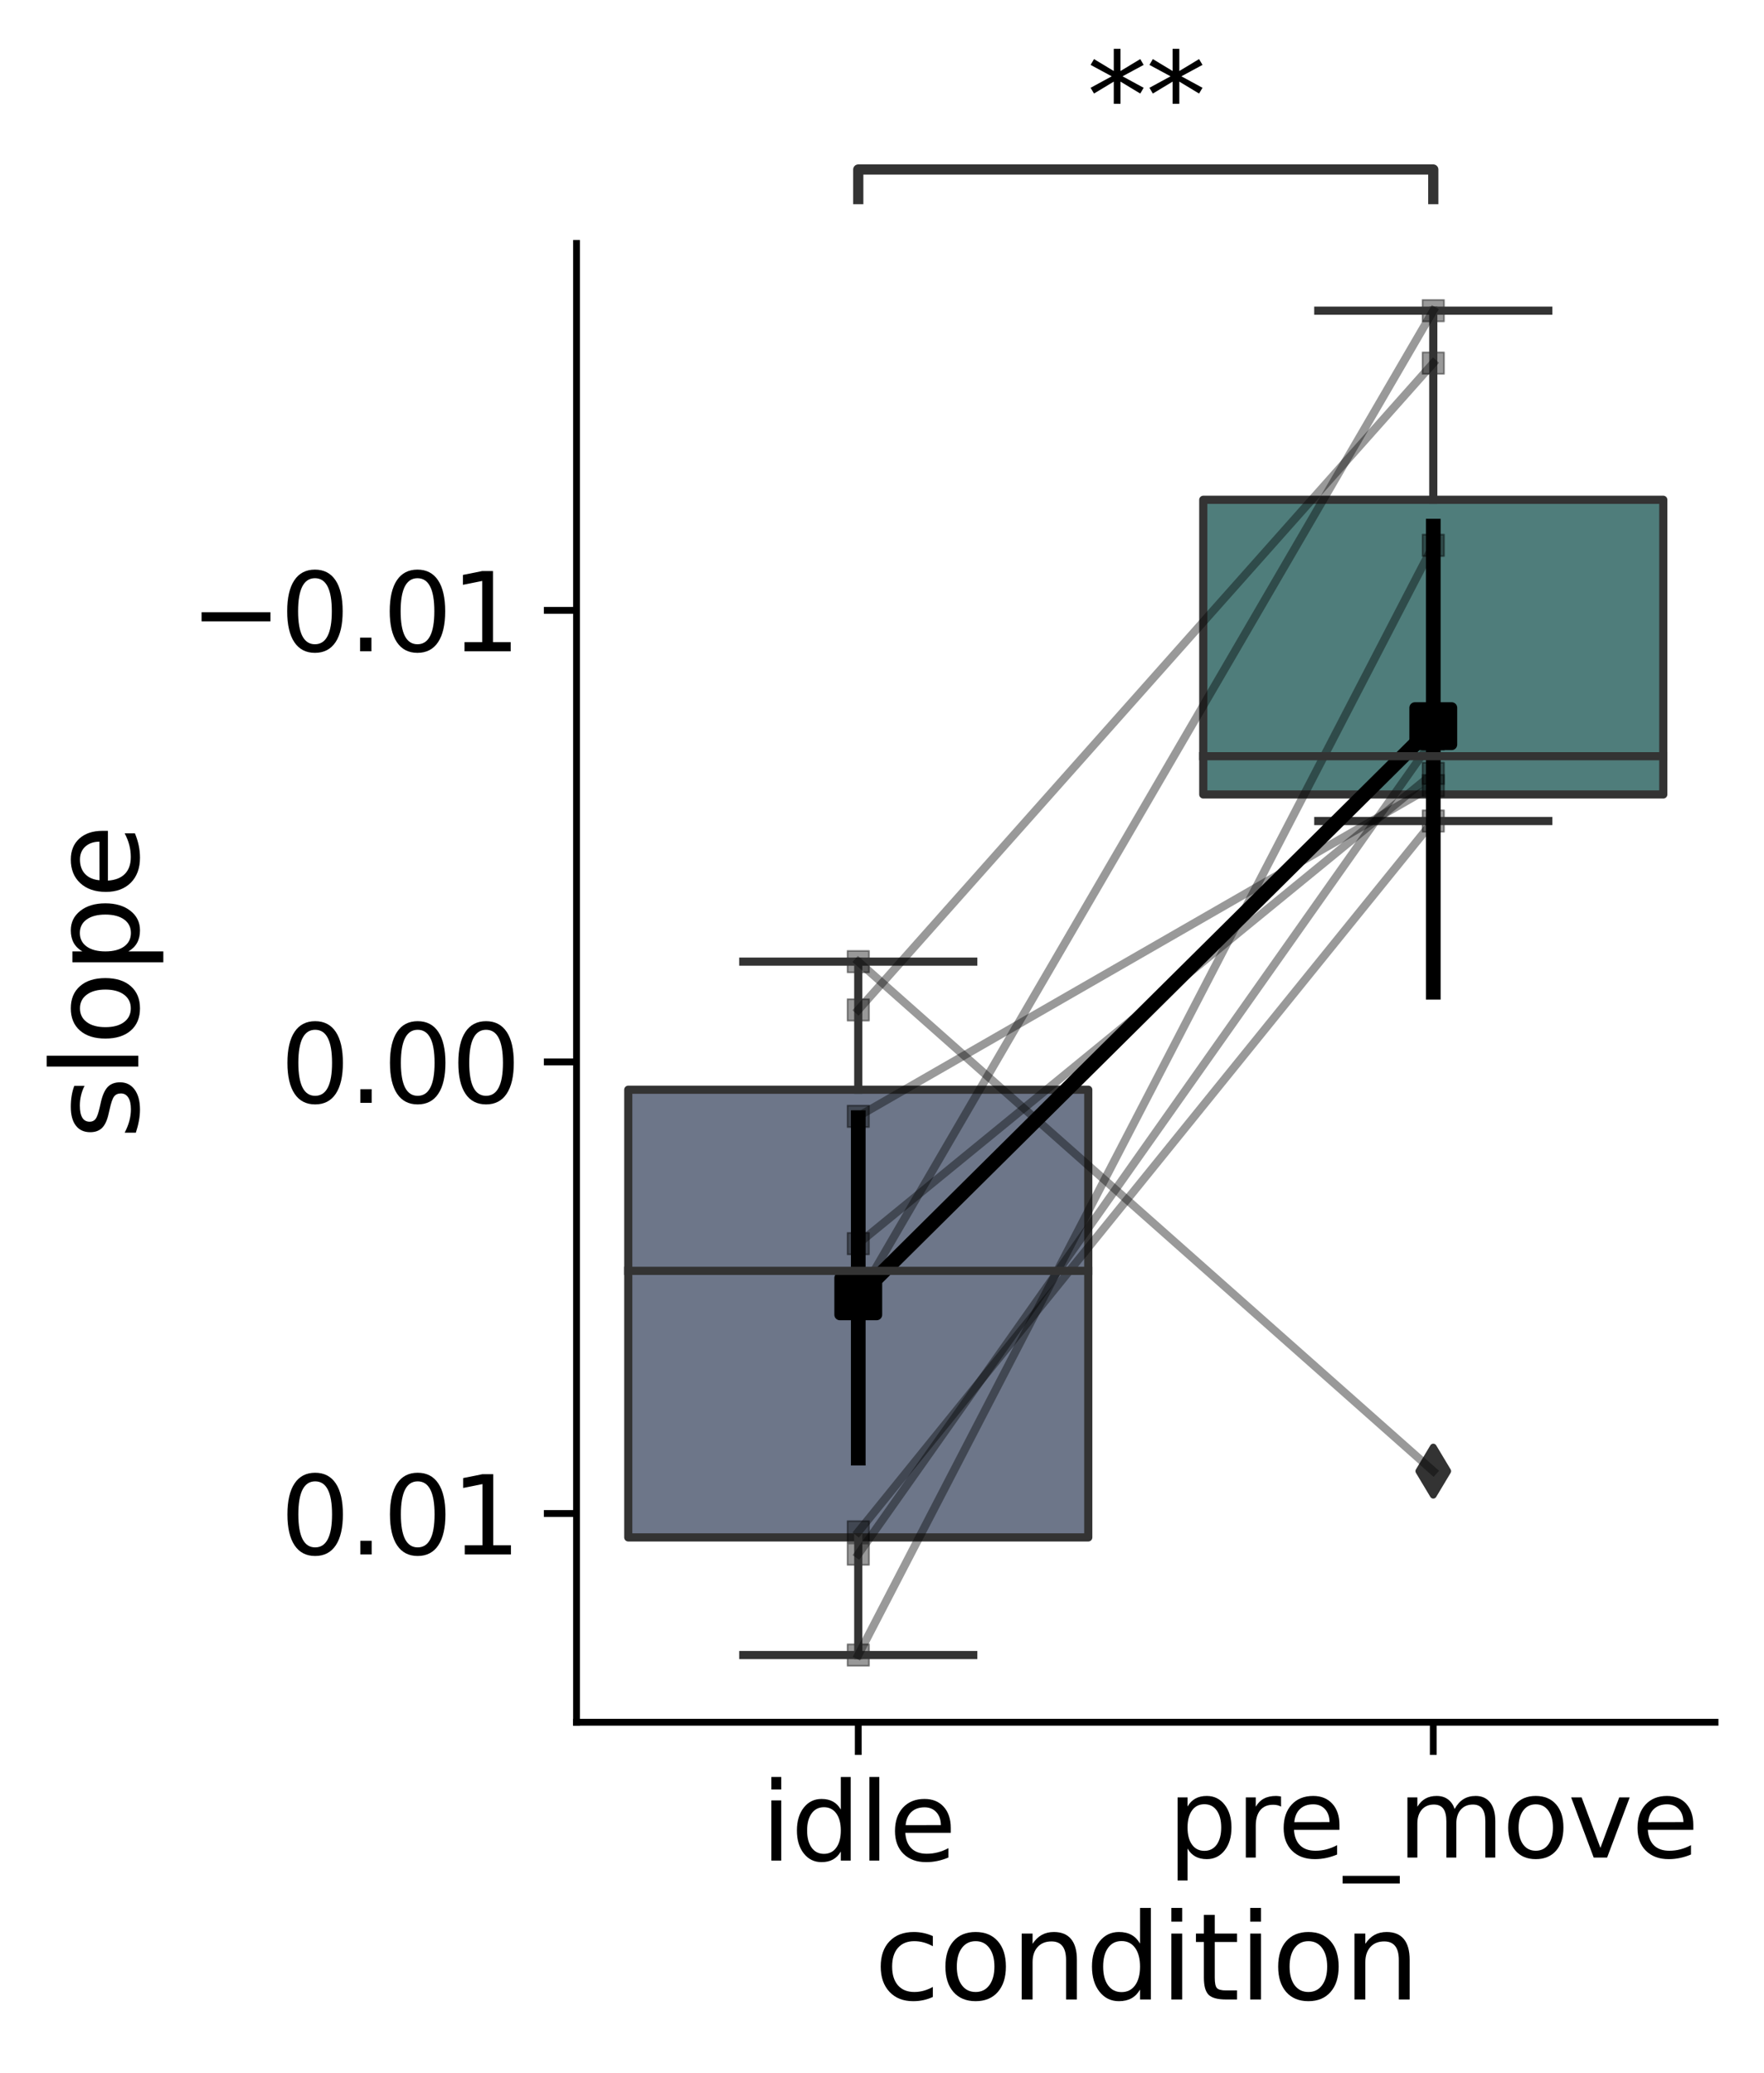 <?xml version="1.0" encoding="utf-8" standalone="no"?>
<!DOCTYPE svg PUBLIC "-//W3C//DTD SVG 1.1//EN"
  "http://www.w3.org/Graphics/SVG/1.1/DTD/svg11.dtd">
<svg xmlns:xlink="http://www.w3.org/1999/xlink" width="259.366pt" height="304.79pt" viewBox="0 0 259.366 304.79" xmlns="http://www.w3.org/2000/svg" version="1.1">
 <defs>
  <style type="text/css">*{stroke-linejoin: round; stroke-linecap: butt}</style>
 </defs>
 <g id="figure_1">
  <g id="patch_1">
   <path d="M 0 304.79 
L 259.366 304.79 
L 259.366 0 
L 0 0 
L 0 304.79 
z
" style="fill: none"/>
  </g>
  <g id="axes_1">
   <g id="patch_2">
    <path d="M 84.766 253.236 
L 252.166 253.236 
L 252.166 35.796 
L 84.766 35.796 
L 84.766 253.236 
z
" style="fill: none"/>
   </g>
   <g id="patch_3">
    <path d="M 92.375 160.229 
L 160.011 160.229 
L 160.011 226.057 
L 92.375 226.057 
L 92.375 160.229 
z
" clip-path="url(#pcffdb30ee8)" style="fill: #5d687d; fill-opacity: 0.9; stroke: #333333; stroke-width: 1.2; stroke-linejoin: miter"/>
   </g>
   <g id="patch_4">
    <path d="M 176.921 73.486 
L 244.557 73.486 
L 244.557 116.816 
L 176.921 116.816 
L 176.921 73.486 
z
" clip-path="url(#pcffdb30ee8)" style="fill: #3c6f6d; fill-opacity: 0.9; stroke: #333333; stroke-width: 1.2; stroke-linejoin: miter"/>
   </g>
   <g id="PathCollection_1">
    <path d="M 123.486 193.314 
L 128.9 193.314 
L 128.9 187.9 
L 123.486 187.9 
z
" clip-path="url(#pcffdb30ee8)" style="stroke: #000000; stroke-width: 1.62"/>
    <path d="M 208.032 109.481 
L 213.446 109.481 
L 213.446 104.066 
L 208.032 104.066 
z
" clip-path="url(#pcffdb30ee8)" style="stroke: #000000; stroke-width: 1.62"/>
   </g>
   <g id="PolyCollection_1"/>
   <g id="PolyCollection_2"/>
   <g id="PolyCollection_3"/>
   <g id="PolyCollection_4"/>
   <g id="PolyCollection_5"/>
   <g id="PolyCollection_6"/>
   <g id="PolyCollection_7"/>
   <g id="PolyCollection_8"/>
   <g id="PathCollection_2">
    <defs>
     <path id="m7984515656" d="M -1.581 1.581 
L 1.581 1.581 
L 1.581 -1.581 
L -1.581 -1.581 
z
" style="stroke: #000000; stroke-opacity: 0.4; stroke-width: 0.253"/>
    </defs>
    <g clip-path="url(#pcffdb30ee8)">
     <use xlink:href="#m7984515656" x="126.193" y="225.237" style="fill-opacity: 0.4; stroke: #000000; stroke-opacity: 0.4; stroke-width: 0.253"/>
     <use xlink:href="#m7984515656" x="210.739" y="120.721" style="fill-opacity: 0.4; stroke: #000000; stroke-opacity: 0.4; stroke-width: 0.253"/>
     <use xlink:href="#m7984515656" x="126.193" y="141.397" style="fill-opacity: 0.4; stroke: #000000; stroke-opacity: 0.4; stroke-width: 0.253"/>
     <use xlink:href="#m7984515656" x="210.739" y="216.311" style="fill-opacity: 0.4; stroke: #000000; stroke-opacity: 0.4; stroke-width: 0.253"/>
     <use xlink:href="#m7984515656" x="126.193" y="182.861" style="fill-opacity: 0.4; stroke: #000000; stroke-opacity: 0.4; stroke-width: 0.253"/>
     <use xlink:href="#m7984515656" x="210.739" y="113.714" style="fill-opacity: 0.4; stroke: #000000; stroke-opacity: 0.4; stroke-width: 0.253"/>
     <use xlink:href="#m7984515656" x="126.193" y="148.495" style="fill-opacity: 0.4; stroke: #000000; stroke-opacity: 0.4; stroke-width: 0.253"/>
     <use xlink:href="#m7984515656" x="210.739" y="53.392" style="fill-opacity: 0.4; stroke: #000000; stroke-opacity: 0.4; stroke-width: 0.253"/>
     <use xlink:href="#m7984515656" x="126.193" y="190.859" style="fill-opacity: 0.4; stroke: #000000; stroke-opacity: 0.4; stroke-width: 0.253"/>
     <use xlink:href="#m7984515656" x="210.739" y="45.679" style="fill-opacity: 0.4; stroke: #000000; stroke-opacity: 0.4; stroke-width: 0.253"/>
     <use xlink:href="#m7984515656" x="126.193" y="243.352" style="fill-opacity: 0.4; stroke: #000000; stroke-opacity: 0.4; stroke-width: 0.253"/>
     <use xlink:href="#m7984515656" x="210.739" y="80.184" style="fill-opacity: 0.4; stroke: #000000; stroke-opacity: 0.4; stroke-width: 0.253"/>
     <use xlink:href="#m7984515656" x="126.193" y="164.14" style="fill-opacity: 0.4; stroke: #000000; stroke-opacity: 0.4; stroke-width: 0.253"/>
     <use xlink:href="#m7984515656" x="210.739" y="115.514" style="fill-opacity: 0.4; stroke: #000000; stroke-opacity: 0.4; stroke-width: 0.253"/>
     <use xlink:href="#m7984515656" x="126.193" y="228.518" style="fill-opacity: 0.4; stroke: #000000; stroke-opacity: 0.4; stroke-width: 0.253"/>
     <use xlink:href="#m7984515656" x="210.739" y="108.672" style="fill-opacity: 0.4; stroke: #000000; stroke-opacity: 0.4; stroke-width: 0.253"/>
    </g>
   </g>
   <g id="matplotlib.axis_1">
    <g id="xtick_1">
     <g id="line2d_1">
      <defs>
       <path id="maf2f931a0f" d="M 0 0 
L 0 4.8 
" style="stroke: #000000"/>
      </defs>
      <g>
       <use xlink:href="#maf2f931a0f" x="126.193" y="253.236" style="stroke: #000000"/>
      </g>
     </g>
     <g id="text_1">
      <!-- idle -->
      <g transform="translate(111.891 273.572) scale(0.158 -0.158)">
       <defs>
        <path id="DejaVuSans-69" d="M 603 3500 
L 1178 3500 
L 1178 0 
L 603 0 
L 603 3500 
z
M 603 4863 
L 1178 4863 
L 1178 4134 
L 603 4134 
L 603 4863 
z
" transform="scale(0.016)"/>
        <path id="DejaVuSans-64" d="M 2906 2969 
L 2906 4863 
L 3481 4863 
L 3481 0 
L 2906 0 
L 2906 525 
Q 2725 213 2448 61 
Q 2172 -91 1784 -91 
Q 1150 -91 751 415 
Q 353 922 353 1747 
Q 353 2572 751 3078 
Q 1150 3584 1784 3584 
Q 2172 3584 2448 3432 
Q 2725 3281 2906 2969 
z
M 947 1747 
Q 947 1113 1208 752 
Q 1469 391 1925 391 
Q 2381 391 2643 752 
Q 2906 1113 2906 1747 
Q 2906 2381 2643 2742 
Q 2381 3103 1925 3103 
Q 1469 3103 1208 2742 
Q 947 2381 947 1747 
z
" transform="scale(0.016)"/>
        <path id="DejaVuSans-6c" d="M 603 4863 
L 1178 4863 
L 1178 0 
L 603 0 
L 603 4863 
z
" transform="scale(0.016)"/>
        <path id="DejaVuSans-65" d="M 3597 1894 
L 3597 1613 
L 953 1613 
Q 991 1019 1311 708 
Q 1631 397 2203 397 
Q 2534 397 2845 478 
Q 3156 559 3463 722 
L 3463 178 
Q 3153 47 2828 -22 
Q 2503 -91 2169 -91 
Q 1331 -91 842 396 
Q 353 884 353 1716 
Q 353 2575 817 3079 
Q 1281 3584 2069 3584 
Q 2775 3584 3186 3129 
Q 3597 2675 3597 1894 
z
M 3022 2063 
Q 3016 2534 2758 2815 
Q 2500 3097 2075 3097 
Q 1594 3097 1305 2825 
Q 1016 2553 972 2059 
L 3022 2063 
z
" transform="scale(0.016)"/>
       </defs>
       <use xlink:href="#DejaVuSans-69"/>
       <use xlink:href="#DejaVuSans-64" x="27.783"/>
       <use xlink:href="#DejaVuSans-6c" x="91.26"/>
       <use xlink:href="#DejaVuSans-65" x="119.043"/>
      </g>
     </g>
    </g>
    <g id="xtick_2">
     <g id="line2d_2">
      <g>
       <use xlink:href="#maf2f931a0f" x="210.739" y="253.236" style="stroke: #000000"/>
      </g>
     </g>
     <g id="text_2">
      <!-- pre_move -->
      <g transform="translate(171.678 273.131) scale(0.158 -0.158)">
       <defs>
        <path id="DejaVuSans-70" d="M 1159 525 
L 1159 -1331 
L 581 -1331 
L 581 3500 
L 1159 3500 
L 1159 2969 
Q 1341 3281 1617 3432 
Q 1894 3584 2278 3584 
Q 2916 3584 3314 3078 
Q 3713 2572 3713 1747 
Q 3713 922 3314 415 
Q 2916 -91 2278 -91 
Q 1894 -91 1617 61 
Q 1341 213 1159 525 
z
M 3116 1747 
Q 3116 2381 2855 2742 
Q 2594 3103 2138 3103 
Q 1681 3103 1420 2742 
Q 1159 2381 1159 1747 
Q 1159 1113 1420 752 
Q 1681 391 2138 391 
Q 2594 391 2855 752 
Q 3116 1113 3116 1747 
z
" transform="scale(0.016)"/>
        <path id="DejaVuSans-72" d="M 2631 2963 
Q 2534 3019 2420 3045 
Q 2306 3072 2169 3072 
Q 1681 3072 1420 2755 
Q 1159 2438 1159 1844 
L 1159 0 
L 581 0 
L 581 3500 
L 1159 3500 
L 1159 2956 
Q 1341 3275 1631 3429 
Q 1922 3584 2338 3584 
Q 2397 3584 2469 3576 
Q 2541 3569 2628 3553 
L 2631 2963 
z
" transform="scale(0.016)"/>
        <path id="DejaVuSans-5f" d="M 3263 -1063 
L 3263 -1509 
L -63 -1509 
L -63 -1063 
L 3263 -1063 
z
" transform="scale(0.016)"/>
        <path id="DejaVuSans-6d" d="M 3328 2828 
Q 3544 3216 3844 3400 
Q 4144 3584 4550 3584 
Q 5097 3584 5394 3201 
Q 5691 2819 5691 2113 
L 5691 0 
L 5113 0 
L 5113 2094 
Q 5113 2597 4934 2840 
Q 4756 3084 4391 3084 
Q 3944 3084 3684 2787 
Q 3425 2491 3425 1978 
L 3425 0 
L 2847 0 
L 2847 2094 
Q 2847 2600 2669 2842 
Q 2491 3084 2119 3084 
Q 1678 3084 1418 2786 
Q 1159 2488 1159 1978 
L 1159 0 
L 581 0 
L 581 3500 
L 1159 3500 
L 1159 2956 
Q 1356 3278 1631 3431 
Q 1906 3584 2284 3584 
Q 2666 3584 2933 3390 
Q 3200 3197 3328 2828 
z
" transform="scale(0.016)"/>
        <path id="DejaVuSans-6f" d="M 1959 3097 
Q 1497 3097 1228 2736 
Q 959 2375 959 1747 
Q 959 1119 1226 758 
Q 1494 397 1959 397 
Q 2419 397 2687 759 
Q 2956 1122 2956 1747 
Q 2956 2369 2687 2733 
Q 2419 3097 1959 3097 
z
M 1959 3584 
Q 2709 3584 3137 3096 
Q 3566 2609 3566 1747 
Q 3566 888 3137 398 
Q 2709 -91 1959 -91 
Q 1206 -91 779 398 
Q 353 888 353 1747 
Q 353 2609 779 3096 
Q 1206 3584 1959 3584 
z
" transform="scale(0.016)"/>
        <path id="DejaVuSans-76" d="M 191 3500 
L 800 3500 
L 1894 563 
L 2988 3500 
L 3597 3500 
L 2284 0 
L 1503 0 
L 191 3500 
z
" transform="scale(0.016)"/>
       </defs>
       <use xlink:href="#DejaVuSans-70"/>
       <use xlink:href="#DejaVuSans-72" x="63.477"/>
       <use xlink:href="#DejaVuSans-65" x="102.34"/>
       <use xlink:href="#DejaVuSans-5f" x="163.863"/>
       <use xlink:href="#DejaVuSans-6d" x="213.863"/>
       <use xlink:href="#DejaVuSans-6f" x="311.275"/>
       <use xlink:href="#DejaVuSans-76" x="372.457"/>
       <use xlink:href="#DejaVuSans-65" x="431.637"/>
      </g>
     </g>
    </g>
    <g id="text_3">
     <!-- condition -->
     <g transform="translate(128.518 293.996) scale(0.173 -0.173)">
      <defs>
       <path id="DejaVuSans-63" d="M 3122 3366 
L 3122 2828 
Q 2878 2963 2633 3030 
Q 2388 3097 2138 3097 
Q 1578 3097 1268 2742 
Q 959 2388 959 1747 
Q 959 1106 1268 751 
Q 1578 397 2138 397 
Q 2388 397 2633 464 
Q 2878 531 3122 666 
L 3122 134 
Q 2881 22 2623 -34 
Q 2366 -91 2075 -91 
Q 1284 -91 818 406 
Q 353 903 353 1747 
Q 353 2603 823 3093 
Q 1294 3584 2113 3584 
Q 2378 3584 2631 3529 
Q 2884 3475 3122 3366 
z
" transform="scale(0.016)"/>
       <path id="DejaVuSans-6e" d="M 3513 2113 
L 3513 0 
L 2938 0 
L 2938 2094 
Q 2938 2591 2744 2837 
Q 2550 3084 2163 3084 
Q 1697 3084 1428 2787 
Q 1159 2491 1159 1978 
L 1159 0 
L 581 0 
L 581 3500 
L 1159 3500 
L 1159 2956 
Q 1366 3272 1645 3428 
Q 1925 3584 2291 3584 
Q 2894 3584 3203 3211 
Q 3513 2838 3513 2113 
z
" transform="scale(0.016)"/>
       <path id="DejaVuSans-74" d="M 1172 4494 
L 1172 3500 
L 2356 3500 
L 2356 3053 
L 1172 3053 
L 1172 1153 
Q 1172 725 1289 603 
Q 1406 481 1766 481 
L 2356 481 
L 2356 0 
L 1766 0 
Q 1100 0 847 248 
Q 594 497 594 1153 
L 594 3053 
L 172 3053 
L 172 3500 
L 594 3500 
L 594 4494 
L 1172 4494 
z
" transform="scale(0.016)"/>
      </defs>
      <use xlink:href="#DejaVuSans-63"/>
      <use xlink:href="#DejaVuSans-6f" x="54.98"/>
      <use xlink:href="#DejaVuSans-6e" x="116.162"/>
      <use xlink:href="#DejaVuSans-64" x="179.541"/>
      <use xlink:href="#DejaVuSans-69" x="243.018"/>
      <use xlink:href="#DejaVuSans-74" x="270.801"/>
      <use xlink:href="#DejaVuSans-69" x="310.01"/>
      <use xlink:href="#DejaVuSans-6f" x="337.793"/>
      <use xlink:href="#DejaVuSans-6e" x="398.975"/>
     </g>
    </g>
   </g>
   <g id="matplotlib.axis_2">
    <g id="ytick_1">
     <g id="line2d_3">
      <defs>
       <path id="m30aae2b7bb" d="M 0 0 
L -4.8 0 
" style="stroke: #000000"/>
      </defs>
      <g>
       <use xlink:href="#m30aae2b7bb" x="84.766" y="89.745" style="stroke: #000000"/>
      </g>
     </g>
     <g id="text_4">
      <!-- −0.01 -->
      <g transform="translate(27.924 95.762) scale(0.158 -0.158)">
       <defs>
        <path id="DejaVuSans-2212" d="M 678 2272 
L 4684 2272 
L 4684 1741 
L 678 1741 
L 678 2272 
z
" transform="scale(0.016)"/>
        <path id="DejaVuSans-30" d="M 2034 4250 
Q 1547 4250 1301 3770 
Q 1056 3291 1056 2328 
Q 1056 1369 1301 889 
Q 1547 409 2034 409 
Q 2525 409 2770 889 
Q 3016 1369 3016 2328 
Q 3016 3291 2770 3770 
Q 2525 4250 2034 4250 
z
M 2034 4750 
Q 2819 4750 3233 4129 
Q 3647 3509 3647 2328 
Q 3647 1150 3233 529 
Q 2819 -91 2034 -91 
Q 1250 -91 836 529 
Q 422 1150 422 2328 
Q 422 3509 836 4129 
Q 1250 4750 2034 4750 
z
" transform="scale(0.016)"/>
        <path id="DejaVuSans-2e" d="M 684 794 
L 1344 794 
L 1344 0 
L 684 0 
L 684 794 
z
" transform="scale(0.016)"/>
        <path id="DejaVuSans-31" d="M 794 531 
L 1825 531 
L 1825 4091 
L 703 3866 
L 703 4441 
L 1819 4666 
L 2450 4666 
L 2450 531 
L 3481 531 
L 3481 0 
L 794 0 
L 794 531 
z
" transform="scale(0.016)"/>
       </defs>
       <use xlink:href="#DejaVuSans-2212"/>
       <use xlink:href="#DejaVuSans-30" x="83.789"/>
       <use xlink:href="#DejaVuSans-2e" x="147.412"/>
       <use xlink:href="#DejaVuSans-30" x="179.199"/>
       <use xlink:href="#DejaVuSans-31" x="242.822"/>
      </g>
     </g>
    </g>
    <g id="ytick_2">
     <g id="line2d_4">
      <g>
       <use xlink:href="#m30aae2b7bb" x="84.766" y="156.142" style="stroke: #000000"/>
      </g>
     </g>
     <g id="text_5">
      <!-- 0.00 -->
      <g transform="translate(41.197 162.16) scale(0.158 -0.158)">
       <use xlink:href="#DejaVuSans-30"/>
       <use xlink:href="#DejaVuSans-2e" x="63.623"/>
       <use xlink:href="#DejaVuSans-30" x="95.41"/>
       <use xlink:href="#DejaVuSans-30" x="159.033"/>
      </g>
     </g>
    </g>
    <g id="ytick_3">
     <g id="line2d_5">
      <g>
       <use xlink:href="#m30aae2b7bb" x="84.766" y="222.539" style="stroke: #000000"/>
      </g>
     </g>
     <g id="text_6">
      <!-- 0.01 -->
      <g transform="translate(41.197 228.557) scale(0.158 -0.158)">
       <use xlink:href="#DejaVuSans-30"/>
       <use xlink:href="#DejaVuSans-2e" x="63.623"/>
       <use xlink:href="#DejaVuSans-30" x="95.41"/>
       <use xlink:href="#DejaVuSans-31" x="159.033"/>
      </g>
     </g>
    </g>
    <g id="text_7">
     <!-- slope -->
     <g transform="translate(20.33 167.505) rotate(-90) scale(0.173 -0.173)">
      <defs>
       <path id="DejaVuSans-73" d="M 2834 3397 
L 2834 2853 
Q 2591 2978 2328 3040 
Q 2066 3103 1784 3103 
Q 1356 3103 1142 2972 
Q 928 2841 928 2578 
Q 928 2378 1081 2264 
Q 1234 2150 1697 2047 
L 1894 2003 
Q 2506 1872 2764 1633 
Q 3022 1394 3022 966 
Q 3022 478 2636 193 
Q 2250 -91 1575 -91 
Q 1294 -91 989 -36 
Q 684 19 347 128 
L 347 722 
Q 666 556 975 473 
Q 1284 391 1588 391 
Q 1994 391 2212 530 
Q 2431 669 2431 922 
Q 2431 1156 2273 1281 
Q 2116 1406 1581 1522 
L 1381 1569 
Q 847 1681 609 1914 
Q 372 2147 372 2553 
Q 372 3047 722 3315 
Q 1072 3584 1716 3584 
Q 2034 3584 2315 3537 
Q 2597 3491 2834 3397 
z
" transform="scale(0.016)"/>
      </defs>
      <use xlink:href="#DejaVuSans-73"/>
      <use xlink:href="#DejaVuSans-6c" x="52.1"/>
      <use xlink:href="#DejaVuSans-6f" x="79.883"/>
      <use xlink:href="#DejaVuSans-70" x="141.064"/>
      <use xlink:href="#DejaVuSans-65" x="204.541"/>
     </g>
    </g>
   </g>
   <g id="line2d_6">
    <path d="M 126.193 160.229 
L 126.193 141.397 
" clip-path="url(#pcffdb30ee8)" style="fill: none; stroke: #333333; stroke-width: 1.2; stroke-linecap: square"/>
   </g>
   <g id="line2d_7">
    <path d="M 126.193 226.057 
L 126.193 243.352 
" clip-path="url(#pcffdb30ee8)" style="fill: none; stroke: #333333; stroke-width: 1.2; stroke-linecap: square"/>
   </g>
   <g id="line2d_8">
    <path d="M 109.284 141.397 
L 143.102 141.397 
" clip-path="url(#pcffdb30ee8)" style="fill: none; stroke: #333333; stroke-width: 1.2; stroke-linecap: square"/>
   </g>
   <g id="line2d_9">
    <path d="M 109.284 243.352 
L 143.102 243.352 
" clip-path="url(#pcffdb30ee8)" style="fill: none; stroke: #333333; stroke-width: 1.2; stroke-linecap: square"/>
   </g>
   <g id="line2d_10"/>
   <g id="line2d_11">
    <path d="M 210.739 73.486 
L 210.739 45.679 
" clip-path="url(#pcffdb30ee8)" style="fill: none; stroke: #333333; stroke-width: 1.2; stroke-linecap: square"/>
   </g>
   <g id="line2d_12">
    <path d="M 210.739 116.816 
L 210.739 120.721 
" clip-path="url(#pcffdb30ee8)" style="fill: none; stroke: #333333; stroke-width: 1.2; stroke-linecap: square"/>
   </g>
   <g id="line2d_13">
    <path d="M 193.83 45.679 
L 227.648 45.679 
" clip-path="url(#pcffdb30ee8)" style="fill: none; stroke: #333333; stroke-width: 1.2; stroke-linecap: square"/>
   </g>
   <g id="line2d_14">
    <path d="M 193.83 120.721 
L 227.648 120.721 
" clip-path="url(#pcffdb30ee8)" style="fill: none; stroke: #333333; stroke-width: 1.2; stroke-linecap: square"/>
   </g>
   <g id="line2d_15">
    <defs>
     <path id="ma6597f05b7" d="M -0 3.536 
L 2.121 0 
L -0 -3.536 
L -2.121 -0 
z
" style="stroke: #333333; stroke-linejoin: miter"/>
    </defs>
    <g clip-path="url(#pcffdb30ee8)">
     <use xlink:href="#ma6597f05b7" x="210.739" y="216.311" style="fill: #333333; stroke: #333333; stroke-linejoin: miter"/>
    </g>
   </g>
   <g id="line2d_16">
    <path d="M 126.193 190.607 
L 210.739 106.773 
" clip-path="url(#pcffdb30ee8)" style="fill: none; stroke: #000000; stroke-width: 2.16; stroke-linecap: square"/>
   </g>
   <g id="line2d_17">
    <path d="M 126.193 164.333 
L 126.193 214.4 
" clip-path="url(#pcffdb30ee8)" style="fill: none; stroke: #000000; stroke-width: 2.16; stroke-linecap: square"/>
   </g>
   <g id="line2d_18">
    <path d="M 210.739 77.359 
L 210.739 145.896 
" clip-path="url(#pcffdb30ee8)" style="fill: none; stroke: #000000; stroke-width: 2.16; stroke-linecap: square"/>
   </g>
   <g id="line2d_19">
    <path d="M 126.193 225.237 
L 210.739 120.721 
" clip-path="url(#pcffdb30ee8)" style="fill: none; stroke: #000000; stroke-opacity: 0.4; stroke-width: 1.2; stroke-linecap: square"/>
   </g>
   <g id="line2d_20">
    <path d="M 126.193 141.397 
L 210.739 216.311 
" clip-path="url(#pcffdb30ee8)" style="fill: none; stroke: #000000; stroke-opacity: 0.4; stroke-width: 1.2; stroke-linecap: square"/>
   </g>
   <g id="line2d_21">
    <path d="M 126.193 182.861 
L 210.739 113.714 
" clip-path="url(#pcffdb30ee8)" style="fill: none; stroke: #000000; stroke-opacity: 0.4; stroke-width: 1.2; stroke-linecap: square"/>
   </g>
   <g id="line2d_22">
    <path d="M 126.193 148.495 
L 210.739 53.392 
" clip-path="url(#pcffdb30ee8)" style="fill: none; stroke: #000000; stroke-opacity: 0.4; stroke-width: 1.2; stroke-linecap: square"/>
   </g>
   <g id="line2d_23">
    <path d="M 126.193 190.859 
L 210.739 45.679 
" clip-path="url(#pcffdb30ee8)" style="fill: none; stroke: #000000; stroke-opacity: 0.4; stroke-width: 1.2; stroke-linecap: square"/>
   </g>
   <g id="line2d_24">
    <path d="M 126.193 243.352 
L 210.739 80.184 
" clip-path="url(#pcffdb30ee8)" style="fill: none; stroke: #000000; stroke-opacity: 0.4; stroke-width: 1.2; stroke-linecap: square"/>
   </g>
   <g id="line2d_25">
    <path d="M 126.193 164.14 
L 210.739 115.514 
" clip-path="url(#pcffdb30ee8)" style="fill: none; stroke: #000000; stroke-opacity: 0.4; stroke-width: 1.2; stroke-linecap: square"/>
   </g>
   <g id="line2d_26">
    <path d="M 126.193 228.518 
L 210.739 108.672 
" clip-path="url(#pcffdb30ee8)" style="fill: none; stroke: #000000; stroke-opacity: 0.4; stroke-width: 1.2; stroke-linecap: square"/>
   </g>
   <g id="line2d_27">
    <path d="M 126.193 29.273 
L 126.193 24.924 
L 210.739 24.924 
L 210.739 29.273 
" style="fill: none; stroke: #333333; stroke-width: 1.5; stroke-linecap: square"/>
   </g>
   <g id="line2d_28">
    <path d="M 92.375 186.86 
L 160.011 186.86 
" clip-path="url(#pcffdb30ee8)" style="fill: none; stroke: #333333; stroke-width: 1.2; stroke-linecap: square"/>
   </g>
   <g id="line2d_29">
    <path d="M 176.921 111.193 
L 244.557 111.193 
" clip-path="url(#pcffdb30ee8)" style="fill: none; stroke: #333333; stroke-width: 1.2; stroke-linecap: square"/>
   </g>
   <g id="patch_5">
    <path d="M 84.766 253.236 
L 84.766 35.796 
" style="fill: none; stroke: #000000; stroke-linejoin: miter; stroke-linecap: square"/>
   </g>
   <g id="patch_6">
    <path d="M 84.766 253.236 
L 252.166 253.236 
" style="fill: none; stroke: #000000; stroke-linejoin: miter; stroke-linecap: square"/>
   </g>
   <g id="text_8">
    <!-- ** -->
    <g transform="translate(159.826 20.33) scale(0.173 -0.173)">
     <defs>
      <path id="DejaVuSans-2a" d="M 3009 3897 
L 1888 3291 
L 3009 2681 
L 2828 2375 
L 1778 3009 
L 1778 1831 
L 1422 1831 
L 1422 3009 
L 372 2375 
L 191 2681 
L 1313 3291 
L 191 3897 
L 372 4206 
L 1422 3572 
L 1422 4750 
L 1778 4750 
L 1778 3572 
L 2828 4206 
L 3009 3897 
z
" transform="scale(0.016)"/>
     </defs>
     <use xlink:href="#DejaVuSans-2a"/>
     <use xlink:href="#DejaVuSans-2a" x="50"/>
    </g>
   </g>
  </g>
 </g>
 <defs>
  <clipPath id="pcffdb30ee8">
   <rect x="84.766" y="35.796" width="167.4" height="217.44"/>
  </clipPath>
 </defs>
</svg>
